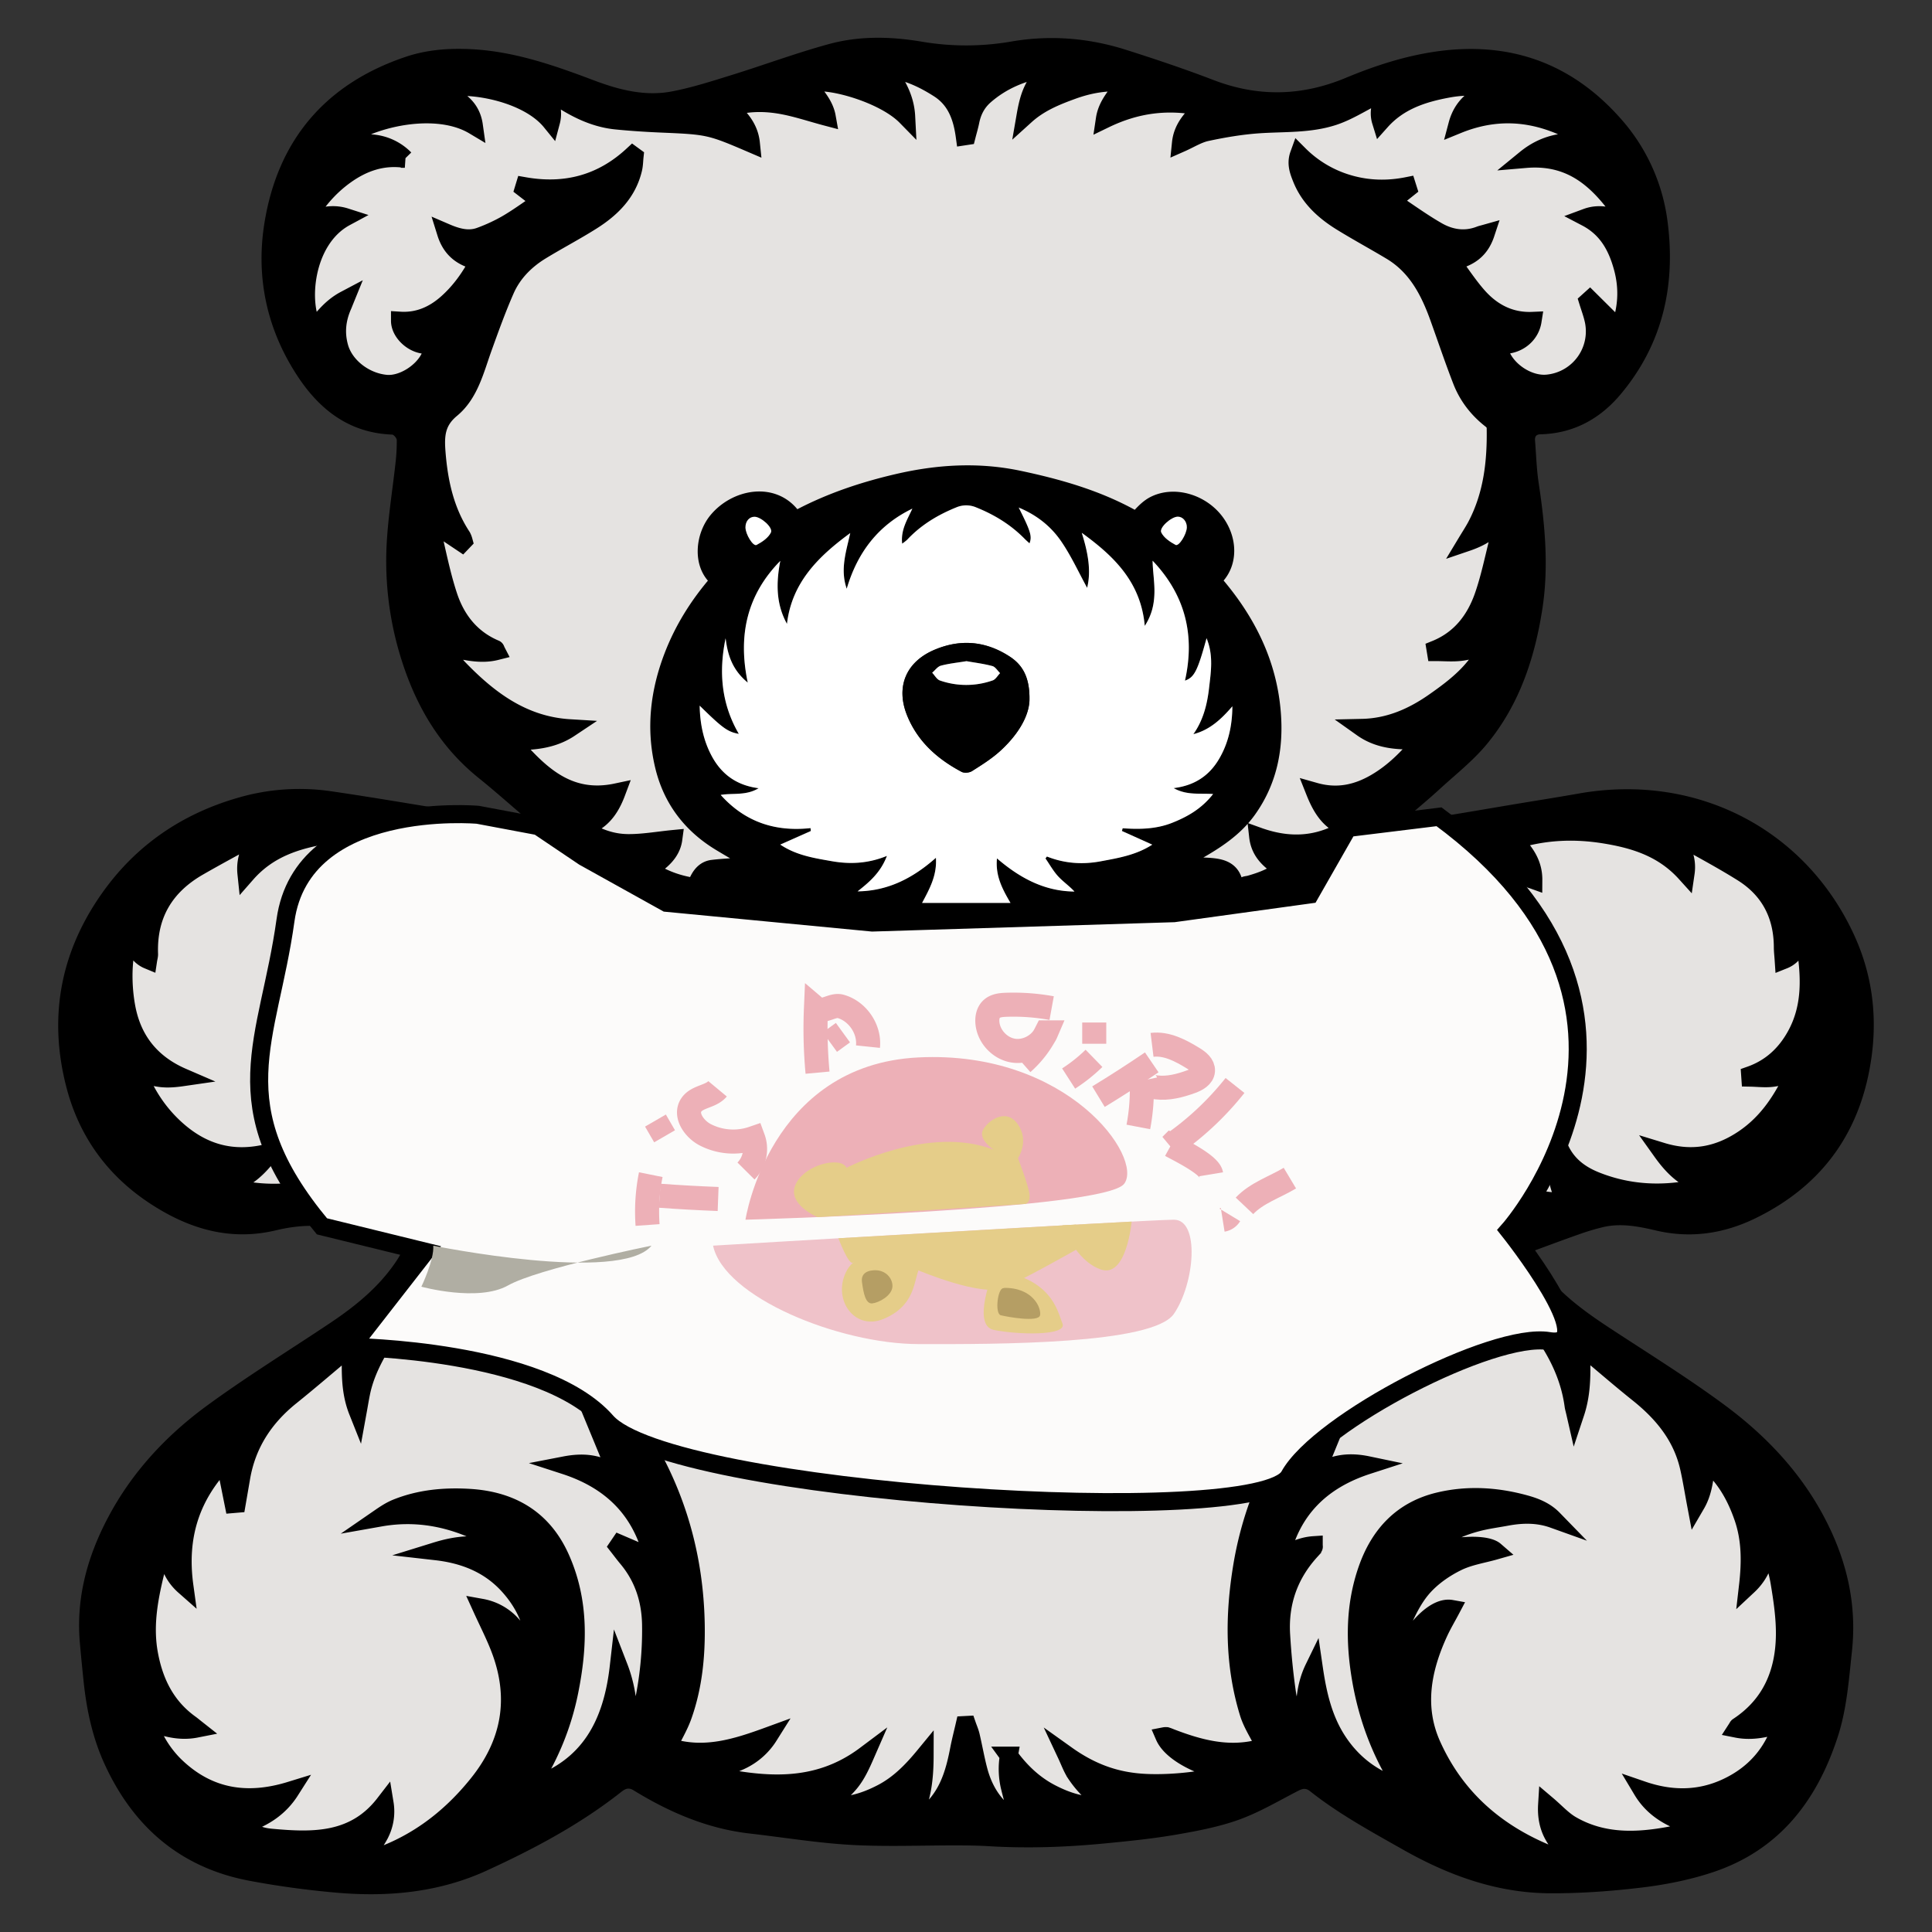 <svg id="图层_1" data-name="图层 1" xmlns="http://www.w3.org/2000/svg" width="2000" height="2000" viewBox="0 0 2000 2000">
  <rect x="0" y="0" width="2000" height="2000" fill="#333333" stroke="none"/>
  <defs>
    <style>
      .cls-1 {
        fill: #e5e3e1;
      }

      .cls-1, .cls-3 {
        stroke: #000;
        stroke-width: 18.68px;
      }

      .cls-1, .cls-3, .cls-9 {
        stroke-miterlimit: 10;
      }

      .cls-2 {
        fill: #fff;
      }

      .cls-3 {
        fill: #fcfbfa;
      }

      .cls-4 {
        fill: #b0aea3;
      }

      .cls-5 {
        fill: #edb0b7;
      }

      .cls-6 {
        fill: #efc2c9;
      }

      .cls-7 {
        fill: #e5cd89;
      }

      .cls-8 {
        fill: #b59e64;
      }

      .cls-9 {
        fill: none;
        stroke: #edb0b7;
        stroke-width: 24.9px;
      }
    </style>
  </defs>
  <path d="M1457.78,849.26c10.64-1.2,21.34-2,31.91-3.69,24.51-3.86,49-8.15,73.43-12.24,23.71-4,47.47-7.67,71.14-11.86,124.41-22,236.84,39,286,148.42,17.47,38.92,23,80.29,17.32,123-10.32,77.25-49.9,133.73-119.82,168-32.63,16-67.13,21.46-103.41,12.94-17.82-4.19-36.14-7.83-54.6-3.59a243.72,243.72,0,0,0-25.93,7.81c-16.27,5.7-32.42,11.79-49.91,18.19,4.06,5.91,8,12.12,12.38,18,20.3,27,47.51,45.84,75.38,64,38.14,24.93,76.91,49.08,113.5,76.14,47.39,35,86.53,78,111.23,132.49,17.65,39,25.36,79.51,20.73,122.41-3.2,29.62-5.29,59.43-14.47,87.93-21.45,66.58-60.59,117.85-129.12,140.78-23.62,7.9-48.61,12.91-73.37,15.91-32.05,3.87-64.52,6.24-96.77,6-54.54-.49-104.31-18.69-151.49-45.44-32.91-18.65-66.1-36.71-95.85-60.29-4.14-3.28-7.47-2.74-12-.42-20.22,10.39-40,22.21-61.23,29.88-21,7.57-43.38,11.81-65.48,15.62-24.17,4.17-48.68,6.64-73.12,9-40,3.91-80.14,5.35-120.34,2.94-10.6-.64-21.23-.81-31.85-.84-37-.11-74.15,1.53-111.07-.53-35.05-2-69.89-7.76-104.83-11.77-43.85-5-83.28-22-120.46-44.83-5.61-3.44-9.12-.93-13.13,2.22C600.1,1888.82,552.71,1914,504,1936.35c-49.36,22.69-102.22,27.64-155.8,22.93-30.1-2.65-60.19-6.71-89.88-12.29-71.07-13.37-119.94-55.37-149.86-120.36-12.36-26.84-18.6-55.34-21.75-84.58q-2.19-20.46-4-41c-4.18-46.39,7.6-89.29,29-129.92,24.8-47,60.3-85.12,102.66-116.09,41.12-30.06,84.61-56.89,127-85.2,26.24-17.51,50.53-37.13,68.42-63.62,1.45-2.15,2.81-4.35,4.12-6.59a35.48,35.48,0,0,0,1.61-3.51c-15.89-5.92-31.82-11.05-47.08-17.71-27.22-11.87-54.88-11.45-82.94-4.76-48.6,11.57-91.86-2.24-131.73-28.82-42.79-28.53-71.53-68.33-84.68-118-19.29-72.82-6.92-140.78,36.66-202.37,34.76-49.13,81.94-81.47,139.52-98.3a227,227,0,0,1,96.92-7.14c50.91,7.42,101.6,16.38,152.43,24.4,15.76,2.49,31.66,4.07,47.49,6.07l1.13-1.95c-1.66-2-3.07-4.25-5-5.91-14.15-12.15-28.13-24.51-42.66-36.19-42.18-33.91-67.15-78.52-82.16-129.65A338,338,0,0,1,400.72,556c1.8-25.53,5.85-50.9,8.67-76.36a194.86,194.86,0,0,0,1.34-24c0-2-3.07-5.68-4.84-5.75-44-1.7-74.73-25.39-97.74-60.31-31.67-48.05-43.43-101.74-34.52-158C287.3,145.23,336.72,86.88,420,58.82c22.13-7.46,45.49-9.15,69-7.84,44.1,2.44,85,16.8,125.76,32.19,26,9.82,52.76,16.73,80.45,11.53,21.19-4,41.92-10.76,62.58-17.16,33.54-10.39,66.52-22.71,100.36-31.93,31.31-8.54,63.6-7.91,95.62-2.55a273.39,273.39,0,0,0,92.77,0c40.29-7,80.08-3.85,118.92,8.46,30.51,9.67,60.9,19.88,90.78,31.34,46.11,17.69,91.27,16.74,136.73-2.19,30.09-12.54,61.12-22.65,93.54-27.32,75.65-10.87,139.58,11.44,190.63,68.76a197.33,197.33,0,0,1,49.2,108c8.4,65.75-5.3,126.42-48.74,178.14-21.37,25.44-48.83,40.49-82.84,41.33-5.29.13-6,3-5.66,7,1.16,14.44,1.55,29,3.71,43.29,6.54,43.2,10.57,86.49,3.91,130-7.88,51.36-24,99.92-57.56,140.48-14.23,17.19-32.22,31.31-48.79,46.5-11,10.1-22.54,19.63-33.84,29.41Zm-505,161.35c-7.45,1.75-14.3,2.71-22.47.34-22.69-6.57-45.68-13.73-69-16.05-33.17-3.28-66.8-2.15-98.69,10-18.43,7-37.95,13.16-47,36.39-.89-4.47-1.58-6.81-1.79-9.2-1-11.59,5.56-20.21,11.9-28.7,9.4-12.61,13.77-26.41,12-42.18-.66-6.11-2.92-9-9.6-9.49-21.16-1.46-42.38-2.85-63.38-5.67-33.8-4.55-61.81-19.72-81.91-48.09C574,885.48,564.61,873.38,556,860.8c-3.5-5.1-7.36-6.47-13.1-5-8.27,2.09-16.69,3.59-25,5.66-36,9-70.14,21.85-99,46.09-1.46,1.22-3.16,2.18-5.79,4-.17-17.45,8.59-29.31,20-41.49-31.8-9.9-62.74-11.08-93.88-6s-60.85,13.94-84,40.34c-1.69-16.19,4.67-27.72,13.2-40.61-4.13,1.52-5.87,1.93-7.38,2.76-18.59,10.22-37.29,20.24-55.67,30.82-34.67,20-52.47,49.67-51,90.19.07,1.9-.55,3.82-.92,6.25-10.62-4.39-13.85-13.9-18.21-22.73-7.32,9.81-9.9,42.41-4.28,72.08,6.39,33.73,25.71,57.95,58.12,71.95-7.65,1.11-15.08,1.77-22.34.92-7.51-.87-14.85-3.2-24.21-5.34,8.78,21.75,20.46,39.69,36.15,54.83,27.94,26.94,60.71,38.12,101.32,27.3-12.67,16.52-25.32,29.12-46.27,33.89a58.39,58.39,0,0,0,5.49,2.3c31.58,8.28,63.14,7.38,94.4-1.24,20.9-5.76,39.64-15.23,50.3-35.75.15-.29.93-.27,2.42-.64,5.29,17.93,1.93,35-6.59,53.51,55-2.69,90.16-28.93,110-79.62,8.31,27.64,6.11,52.28-2.49,77.29a120.37,120.37,0,0,0,42.61-31.49c33.13-38,41.72-80.1,18.54-127.37,11,1.09,17.64,6.87,21.46,14.5,6,11.93,10.49,24.59,15.35,37,1.64,4.21,2.45,8.74,3.64,13.12,12.87-42.27,15.84-84.52,7.54-129.2,3,2.24,3.9,2.75,4.62,3.43,15.65,14.73,20.21,34,21.08,54.27,1.13,26.2-4.65,51.45-13.14,76-18.56,53.71-51,96.12-102,123.11a177.32,177.32,0,0,1-66.5,19.8c-2.42.23-6.37,3.25-6.55,5.26-2.54,27.36-13.94,51.13-28.4,73.89-13.33,21-26.5,42.13-31.61,67-1.29,6.29-2.31,12.63-3.46,19-8.52-21.4-7.42-43.52-6.79-66.51a32.93,32.93,0,0,0-4.15,2.27c-19.47,16.25-38.66,32.84-58.42,48.73-27.32,22-45.35,49.33-51.33,84.18q-2.31,13.56-4.67,27.11l-3.15.27c-2.89-14.42-5.79-28.84-9.08-45.23-35.6,36.64-48.86,79.18-41.89,130.06-14.17-12.46-17.51-27.9-20.14-44.08-1.29,1.14-1.86,1.4-2,1.8-1.64,5.17-3.42,10.31-4.77,15.56-8.23,32.14-16,64.21-9.6,97.94,5.51,29.16,17.87,53.81,42.37,71.51,1.77,1.27,3.43,2.69,6.37,5-17.65,3.48-32.7-1.31-47.89-6.66.69,12.23,12.39,32.1,26.5,45.62,34.2,32.8,74.22,38.89,118.8,25.17-11.2,17.58-27.24,27.92-46.18,34.26,4.3,7.82,10.46,13.07,26.54,14.54C324,1906.37,367,1907.5,398.16,1867a51,51,0,0,1-5.67,32.87c-5.17,9.47-12.36,17.84-18.75,26.82a6.13,6.13,0,0,0,2.2.53,39.24,39.24,0,0,0,4.46-1.21c46.7-14,84.1-41.6,114.38-79.21,34.17-42.46,42.41-89.43,22.64-140.55-5.36-13.87-12.2-27.16-18.85-41.78a55.44,55.44,0,0,1,33.08,19.45c8.33,10,14.93,21.5,22.49,32.63,1.38-29-8.47-54.25-28.13-75.68-19.9-21.69-45.61-31.76-74.58-35,23.09-7.16,45.83-9.42,69.11.65-5.75-7-11.54-14-18.94-17.74-33.93-17.31-69.75-24.55-108.14-17.75,5.4-3.75,10.93-7.39,17-9.83,24.25-9.78,49.74-12.09,75.51-10.54,43.22,2.6,76.13,21.62,94.32,62.3,20.13,45,18.48,91.71,9,138.62a276.43,276.43,0,0,1-37,92.44c-1,1.67-1.34,3.8-2,5.72,60.63-19.63,83.66-65.85,90.31-124.14,8.26,21.32,10.81,43,9.91,65.78,3-1.64,5.85-3.28,7-5.71,3.2-6.72,6.76-13.55,8.32-20.74a366.25,366.25,0,0,0,8.25-81.72c-.26-26.36-7.68-49.86-24.67-70.2-3.31-4-6.39-8.11-9.58-12.18l1.77-2.61,34.38,14.75c-11.78-49.66-43-80.42-91.09-96,18.14-3.51,35.23-2.49,51.17,9.2a23.2,23.2,0,0,0-1.24-9.87c-7.66-18.93-15.53-37.78-23.29-56.67-4.54-11.06-9-22.15-13.47-33.23l1.64-1.33c4,2.25,8,4.34,11.87,6.79,23,14.75,39.71,35.38,53.76,58.34,35.82,58.55,53.6,122.48,54.92,190.85.62,32.43-2.41,64.75-13.47,95.6-3.78,10.55-9.71,20.33-15.18,31.53,36.73,12.16,70.55,1.24,104.39-11.12a68.33,68.33,0,0,1-28.24,25.23c-11.21,5.32-23.14,9.12-36.45,14.23,57.87,12.89,113.31,18.87,164.55-19.54-4.44,10.18-9,20.06-15.59,28.26-6.81,8.42-15.66,15.21-24.67,23.71,21.23,2.31,39.54-3.41,57.14-12.49,17.89-9.22,31.57-23.3,44.47-39,0,11.78-.58,23.14-2.61,34.24-2,10.93-5.51,21.58-8.7,33.65,10.68-3.5,17.34-9.83,23.38-16.87,14.2-16.51,19.65-36.63,23.63-57.4,1.63-8.46,3.81-16.81,5.74-25.21l2.49-.13c1.3,3.75,2.94,7.43,3.84,11.27,2.77,11.83,4.86,23.83,7.94,35.58,5,19,14.49,35.41,30.71,47.2,3,2.22,6.69,3.64,11.38,6.14-3.54-13.22-6.63-24.1-9.34-35.07a80.07,80.07,0,0,1-1.21-33.33c12,16.45,26,29.91,43.9,39.09,17.54,9,35.79,14.7,57.73,12.31-7.34-6.18-13.36-10.55-18.52-15.78a109.75,109.75,0,0,1-14.2-17.36c-3.78-5.9-6.2-12.68-9.22-19.07,28,20,53.61,27.42,80.16,28.95,31.41,1.82,76.14-3.95,83.55-11.06-32.08-8.08-56-22.26-62.46-37.17a7.24,7.24,0,0,1,2.25-.08c1.72.53,3.38,1.26,5.07,1.91,28.38,10.85,57.14,18.6,87.92,11.57,8.83-2,9.16-2.64,5-10.4-4.71-8.89-10.07-17.71-13-27.23-15.37-50.08-15.09-101.07-6.59-152.21A362.31,362.31,0,0,1,1327.56,1503c15.16-27.17,33.1-52,59.31-69.79,4.54-3.07,9.43-5.64,14.16-8.44l1.56,1.54c-1,2.55-1.92,5.11-3,7.63-11.48,28-23,56-34.39,84-1,2.47-1.06,5.34-1.55,8,16.78-11.45,33.84-12.87,52.18-9-48.06,15.57-79.44,46.34-90.43,96.51,10.63-7.31,21.66-12.83,34.6-13.7,0,1,.2,1.6,0,1.92a51.4,51.4,0,0,1-3.4,4.22c-22.21,24.48-32.25,53.44-30.37,86.2,1.19,20.65,3.17,41.31,6.22,61.76,1.54,10.28,6,20.21,9.72,30.05,1.2,3.13,4.48,5.47,6.81,8.17l2-1c-.77-21.84-.73-43.54,9.17-63.89,4,27.26,10,53.66,25.55,76.7s36.91,38.72,63.86,47.07c.5-1.92.82-2.46.7-2.88a10.26,10.26,0,0,0-1.12-2.86c-20.79-33.39-34-69.54-40.43-108.35-6.27-37.89-6.1-75.32,6.69-111.93,12.71-36.42,36.46-61.82,74.94-70.76,29.55-6.87,59.15-4.93,88.32,3,10.81,3,21.17,7.12,29.38,15.56-16-5.72-32.09-5.43-48.34-2.41-9.89,1.85-19.93,3.14-29.66,5.65-16.14,4.17-31.57,10.21-43.77,22.22-2.28,2.25-3.81,5.26-6.89,9.63,29.78-9.35,59.84-9.62,68.21-2.38-12.56,3.59-26.67,5.69-38.9,11.67-12.53,6.12-24.79,14.55-34.23,24.71-9.25,9.94-16,22.76-21.68,35.32-7.92,17.61-8.82,34.26-4.73,40.27,17.11-34,38.6-54.54,54.41-51.7-4.4,8.28-9.18,16.26-13,24.67-17.35,37.84-24.78,77-7.12,116.36,26.64,59.31,73.63,96.78,134.24,118.13,3.21,1.13,6.64,1.68,10.76,2.7-7-9.79-13.87-18.07-19.1-27.31-5.42-9.57-7.31-20.36-6.61-31.81,9.09,7.66,16.33,15.8,25.29,21,32.39,18.63,67.4,17.45,102.59,10.8,6.65-1.25,13.52-4.53,17.34-12.24-19.73-6.71-36-16.67-46.81-34.71,29.9,10.26,59.33,10.39,87.81-3s47.8-35.39,57.21-66c-15.64,4.83-30.72,8.69-47.26,5.39.93-1.44,1.11-2,1.5-2.26,34.06-22.35,48-55.46,48.49-94.57.22-18.21-2.53-36.61-5.53-54.67-2.29-13.82-7.08-27.22-10.76-40.81l-2.36-.17c-1.3,16.56-5.7,31.66-19.54,44.59,2.9-25.36,2.71-48.47-5.07-70.94-7.71-22.27-18.93-42.21-37.54-57.56-2.58,15-2.85,29.87-11.19,44.17-2.61-13.83-4.53-26.09-7.27-38.17-7.37-32.4-27.1-56.36-52.46-76.63-18.6-14.86-36.57-30.51-54.87-45.74-1-.82-2.52-1-4.48-1.74.39,22.65,1.82,44.61-5.92,67.9-.92-4-1.51-5.93-1.78-7.88-3.29-24.32-12.53-46.36-25.66-66.88-17.51-27.36-34.36-55-37-88.56-.12-1.57-3.3-3.75-5.34-4.14-5.83-1.14-11.9-1-17.71-2.23-54.65-11.35-96.19-41.7-126.45-88.06-22.07-33.81-34-71.31-38.17-111.19-2.16-20.63.33-41,11-59.37,3-5.23,7.68-9.53,11.59-14.26l2.41,1.34c-8.2,42.58-4.75,84.4,7.15,125.81a49.82,49.82,0,0,0,4.28-12.45c3.27-14.54,8.49-28.25,17.62-40.17,4.57-6,10-10.9,19.87-11.2-16.48,30.6-17.86,61.06-4.75,91.87,13,30.43,35.8,51.38,65.3,68.11-2.81-14.34-6.07-26.52-7.39-38.91s-.34-25.22,5.82-39.27c8.64,25,21.75,44.15,41.77,58.07,19.71,13.7,41.16,21.39,67.38,20.2-8.93-18.13-12.14-35.17-5.32-53.07,7.82,16,21,25.47,36.44,31.66,27.66,11.07,56.54,14.39,86.1,10.77,9-1.1,17.87-3.13,26.8-4.74l.21-2.22c-19.21-4.57-32.29-16.81-44.54-34,32.09,9.82,59.51,3.75,84.83-13.35,24.8-16.75,40.38-40.65,53.26-68.78-9.25,2.31-16.56,4.92-24.07,5.78s-15-.09-22.44-.24l-.17-2.44c21.08-7.41,36.38-21.51,47.1-40.71,17.23-30.86,14.91-63.77,9.62-96.89-.22-1.37-1.9-2.5-3.39-4.36-4.78,9.12-8,18.31-18.66,22.57-.34-5.11-.84-9.18-.85-13.26-.12-33.15-13.65-59.38-41.69-77-21-13.19-43-24.81-64.6-37.06-1.62-.92-3.6-1.2-7-2.29,8.2,12.56,14.91,23.86,12.61,39.64-23.47-26.07-53.17-35-84.51-40-31.08-4.93-61.81-3.73-93.53,6.17,12.22,12.23,20.5,24.23,20.39,41-1.63-.6-2.46-.68-3-1.12-37.15-32.27-82.41-45.28-129.33-54.12-2.73-.52-7.16,1.22-8.92,3.42-7.44,9.29-14.48,18.93-21.1,28.83-18,27-40.88,48.25-73.47,54.57-25,4.85-50.7,6.83-76.19,8.83-8.38.66-11.36,3.86-12.5,11.14-2.32,14.82,3.27,27.39,10.76,39.53,3.93,6.37,8.11,12.67,11.3,19.41,3.57,7.55,2.36,15.46-2.16,19.65.76-14.23-9.56-20-19.48-25.69-21.46-12.25-45-18.6-69.34-20.8-37.58-3.4-74.75-.47-110.75,12.11-23.24,8.12-23.28,8-44-2.76-.23-.12-.45-.27-.67-.39-9-4.84-10.81-19.24-3.3-26,4-3.65,8.12-7.27,13.44-12H953.29c.86,1.33,1.36,2.88,2.43,3.64,8.49,6.08,14.51,13,13.38,24.73-.41,4.35-.41,7.11-4.59,9.22s-8,5.11-12,7.71ZM655,160.62l1.9,1.38c-.46,4.3-.47,8.69-1.46,12.86-5.82,24.64-22.49,41-42.89,53.88-17.07,10.77-35,20.15-52.24,30.66-16.27,9.91-29.55,23.25-37.21,40.74-8.59,19.59-15.86,39.78-23.11,59.92-8.16,22.67-13.84,47.56-32.85,63.27-15.79,13.05-16.64,27.34-15.26,44.89,2.45,31.16,8.93,60.82,26.36,87.34a22.41,22.41,0,0,1,1.73,4.47l-1.76,1.84-31.84-21.32c0,2.18-.39,4.24.06,6.09,5.74,23.57,10.22,47.56,17.82,70.51,8.13,24.54,23.55,44.23,48.48,54.69.46.2.61,1.14,1.13,2.19-18.35,4.6-35.35-1.18-53.38-4.35,4.25,8.23,8.54,16.21,14.61,22.48,31.54,32.61,66.74,58.83,114.7,61.73-18.56,12.35-39.31,13.54-60.8,13.37,28.86,33.43,58.75,63.74,109.25,53-6.58,17.64-16.1,31-36,36.77,16,10.37,31.29,15.55,47.3,15.76,15.7.2,31.44-2.67,47.48-4.23-2,14.47-13,23.2-25.72,31.55,14.94,10,29.74,15.06,45.36,17.71,1.56.27,4.55-2.52,5.42-4.52,3.09-7.1,7.54-12.93,15.41-13.88,12-1.44,24.12-1.85,36.19-2.59,3.33-.21,6.67,0,10,0-.51-2.65-1.14-3.45-2-3.93-11.82-7-23.72-13.82-35.47-20.9-30.28-18.25-50.41-44.3-58.8-78.74-9.5-39-5-77.06,9.39-114.23,10.38-26.84,25.33-50.93,43.85-72.87,2.42-2.86,5.07-5.43,1.12-9.15-15.11-14.25-12.41-41.64.66-57.63,19.2-23.51,57.62-31.18,77.34-4.2,1.16,1.59,6.22,2.08,8.35,1,32-16.88,66-28.17,101.12-36.35,41.62-9.68,83.31-12.24,125.42-3.32,40.62,8.59,80.3,19.88,116.87,40.15,4.45,2.47,6.56,1.1,9.67-2.32,4.09-4.5,8.79-9,14.15-11.71,21.28-10.6,50.6-.93,64.58,20.65,11.17,17.23,11.2,38.4-.8,52-4.19,4.76-3.32,7.35.26,11.61,31.91,38,53.06,80.78,57.07,130.86,2.89,36.12-3.55,70.14-25.08,100.24-13.94,19.5-33.56,32-53.94,43.61-7.31,4.15-14.55,8.41-21.83,12.62.16.68.33,1.37.49,2.06,2.38.21,4.76.57,7.14.61,9.59.16,19.21-.27,28.75.46,10,.75,20.33,2.52,24.2,13.53,2.58,7.36,6.34,8.48,12.74,5.78,1.4-.59,3.06-.55,4.55-1,11.89-3.37,23.44-7.5,34.51-15.95-12.63-8.35-23.75-17-25.65-33.94,32.58,11.71,63.18,10,92.86-8.61-18.1-6-26.94-19.67-34.1-37.64,23.18,6.56,43.58,1.94,62.68-9.11,18.77-10.84,33.79-25.89,49-44.45-23.49,1.34-44.46.53-62.78-12.48,28.26-.62,52.69-11.44,75.05-27.17,21.8-15.33,43-31.57,55.46-58.3-10.77,2.67-19.36,5.64-28.18,6.75-8.51,1.07-17.26.23-25.9.23l-.45-2.74c25.81-10.43,41.12-30.56,49.78-55.57,6.23-18,10.14-36.8,14.75-55.33,1.68-6.73,2.42-13.7,3.58-20.56l-2.67-1.53c-8.21,10.9-19.08,17.27-33.31,22.11,4.17-7,7.45-11.89,10.19-17.1,16.88-32.14,20.63-66.9,19.94-102.44,0-2.55-2.37-5.74-4.56-7.44-13.86-10.76-24.31-24.22-30.6-40.43-8.41-21.66-15.81-43.71-23.67-65.58-9.91-27.53-23.09-52.79-49.29-68.53-16.86-10.12-34.17-19.49-50.92-29.78-18.17-11.15-33.77-25.08-41.9-45.48-3-7.44-6.05-15.25-2.67-24.62A119.6,119.6,0,0,0,1397,190.63c19.56,5.55,39.44,6,59.57,2l.78,2.47-16.58,13.26c16,10.61,31,21.58,47,30.76,13.61,7.82,28.7,10.21,44.13,4.28,1.54-.59,3.17-.92,6-1.73-5.63,17-17,25.3-35.29,28.91,9.68,13,17.66,25.3,27.29,36.17,14.79,16.68,33.48,26.42,56.55,25.41-2.06,13.44-13.13,23.28-27.11,24.75-5.07.53-8.83,1.3-6.64,7.9,6.34,19,29.55,34.32,49.26,32.26a54.32,54.32,0,0,0,47.44-67c-1.46-6.11-3.67-12-5.53-18.05l1.88-1.7,30.63,30.4c8.24-21.42,9.22-42.55,3.44-63.77-5.82-21.38-15.75-40.33-37.63-51.79,15.9-5.84,28.88.53,42.36,4-25-37.32-53-69.13-105.34-64.65,21.81-17.83,45.21-20,70.29-15.92-43.8-29.36-89.93-40.33-140.81-19.55,5.26-19.84,19.27-30.51,38.39-36.17-16.55-4.24-32.94-4-48.83-1-25.52,4.76-50.06,12.64-68.74,33.55-3.57-11.59,1.61-21.11,4.29-31.36-4.52,1.66-8,4.13-11.84,6.05-13.76,7-27.06,15.47-41.57,20.25-24.84,8.17-51.16,6.5-77,8.25-18.22,1.23-36.42,4.31-54.3,8.13-9.07,1.93-17.4,7.31-26.61,11.37,1.6-15.76,11.42-26.22,23.34-37.14-36.39-7.86-69.35-3.52-102.11,12.35,2.32-15.57,12.82-25.23,21.14-37.94-20.27-1.33-37.77,1.89-54.89,8.09s-34,13.06-48.29,26c1.52-8.76,3.36-17.3,6.84-25.11,3.57-8,8.75-15.31,14-24.19-24.52,4.53-45.38,13.2-63.16,28.73-8.12,7.09-12.79,16.08-14.9,26.58-1,5.14-2.56,10.17-3.86,15.25l-1.91.29c-2.72-20-9-37.89-27-49.33-16.36-10.39-33.44-18.46-54.93-21,11.47,15.75,20.23,30.58,21.26,49.92-25.36-25.93-90.79-42.11-102.24-32.89,8.26,10.37,17.67,20.29,20,33.23-17-4.47-33.13-10.1-49.76-12.72s-33.73-2.41-51.65,3.24c12,10.35,21.27,21,22.9,36.88-41.85-18-44.39-18.42-92.08-20.45-15.78-.67-31.57-1.67-47.28-3.24-24.17-2.41-44.83-13.55-64.43-27.09-2.24-1.54-5-2.36-9.59-4.5,5.66,11.73,9.55,21.26,6.46,32.87-26.95-33.16-95.81-42.23-117.26-32.31,23.86,8.26,35,19.08,37.41,36.36-43-25.7-118.35-4.12-139.3,18.31,11.32,0,23.42-1.07,35.24.3a53.49,53.49,0,0,1,32.59,15.76c-23.22-3.21-43.3,3.87-61.57,16.95-17.72,12.69-31.26,29.1-41.94,48.29,13.67-4.76,26.77-9.78,42.14-4.85-43.65,23.5-48.47,91.55-32.78,116.1,9.21-11,17.63-22.72,32.3-30.49-1.31,3.22-1.82,4.58-2.4,5.9-6.17,14-7.77,28.17-3.58,43.15,5.44,19.47,25.91,35.83,48.49,37.91,16.45,1.52,37.5-11.31,45.37-27.65,4.89-10.15,4.2-11.48-6.68-12.91C426,355.12,414.08,343.42,414.09,332c18.83,1.2,34.87-5.87,48.68-18.13,13.6-12.08,24-26.66,32.8-43.43-16.63-3.69-28.32-11.77-33.87-29.57,12.72,5.48,24.13,8.05,35.61,3.71a180.3,180.3,0,0,0,27.26-12.64c11.14-6.48,21.6-14.11,32.28-21.35.9-.6,1.26-2,1.81-2.91L542.29,195l.7-2.3C585.54,200.17,623.08,190.21,655,160.62ZM724.29,730.5c.34,18.77,3.93,36.74,13.12,53.24,10.14,18.18,25.51,29.25,47.91,32.14-13.1,8-26.58,4.78-39.26,6.93,25.06,27.94,56.3,38.34,93,34.36.1,1,.19,2,.29,3l-31.64,14.06c16.65,11.21,35.34,14,53.55,17.22,18.56,3.26,37.33,2.49,56.86-5.51-6.45,17.1-18,27-30.37,36.72,31.45-.38,57.31-13.66,81.09-34.73,1.22,18.14-6.44,31.87-14.31,46.69h91.56c-8.59-14.67-15.7-28.2-14-46.09,24,20.6,49.46,34.06,80.22,34.31-5.45-5.9-11.91-10.28-17-15.87s-8.73-12.21-13-18.4c.51-.65,1-1.31,1.51-2,18.09,7.24,36.76,8.5,55.48,5,18.2-3.41,36.73-6.39,53.56-17.28l-31.42-14.14c.26-.94.51-1.88.77-2.82,17.4,1.24,34.63.91,51-5.55,16.07-6.34,30.75-14.67,42.63-29.91-14.29-.92-27.35,1.48-40.84-6.1,21.91-2.68,37-13.06,47.06-30.28,9.79-16.67,13.61-35,13.71-54.41-11.28,13-23.15,24.41-40.36,28.84,10.22-14.49,14.31-30.85,16.25-47.84,1.92-16.77,4.71-33.67-2.6-51.49-9.39,34-12.71,40.53-22.36,43.91,10.71-47.58-.07-89.06-33.5-124.14.17,11.39,2.21,22.56,1.88,33.66s-2.47,22.22-10,33.82c-4-45.61-32.19-72.43-65.22-96.35,6.09,19.41,10.08,38.71,5.56,56.93-8.42-15.38-16.16-32.32-26.46-47.53-10.46-15.47-24.83-27.41-44.37-35.56,12.48,24.8,14,29.77,11.17,37.06-1.79-1.65-3.53-3.14-5.13-4.77-14.2-14.48-31.06-24.78-49.8-32.33a26.28,26.28,0,0,0-20.92-.1c-19.21,7.79-36.57,18.23-50.82,33.5a46.79,46.79,0,0,1-5.15,4c-1.62-14.23,5.38-24.86,10.55-36.22-35.58,17.15-56.9,45.67-67.94,82.89-7-20-.52-38.65,3.64-57.61-32.74,24-60.44,51-65.5,94-11.52-20.87-11.25-42.66-6.9-65.21-34.32,35-44.08,76.74-33.69,126-16-13.06-20.86-28.64-22.92-45.92-7.23,34.67-4.5,67.8,13.67,99C753.17,757.64,747.74,753.55,724.29,730.5ZM1228.6,545.88c.11-6.09-4.22-11.13-9.47-11-6.59.13-19.41,11.28-17,16.32,2.63,5.5,9.1,9.84,14.85,12.91C1220.42,565.91,1228.47,553,1228.6,545.88Zm-456.9,0c0,7.19,8,20.07,11.51,18.22,5.75-3,12.15-7.38,14.84-12.86,2.48-5-10.19-16.19-16.86-16.3C775.71,534.88,771.69,539.52,771.7,545.9Z"/>
  <path class="cls-1" d="M952.48,1010.84c4-2.6,7.81-5.57,12-7.71s4.18-4.87,4.59-9.22c1.13-11.76-4.89-18.65-13.38-24.73-1.07-.76-1.57-2.31-2.43-3.64h95.31c-5.32,4.76-9.39,8.38-13.44,12-7.51,6.79-5.68,21.19,3.3,26,.22.12.44.27.67.39,20.72,10.76,20.76,10.88,44,2.76,36-12.58,73.17-15.51,110.75-12.11,24.29,2.2,47.88,8.55,69.34,20.8,9.92,5.66,20.24,11.46,19.48,25.69,4.52-4.19,5.73-12.1,2.16-19.65-3.19-6.74-7.37-13-11.3-19.41-7.49-12.14-13.08-24.71-10.76-39.53,1.14-7.28,4.12-10.48,12.5-11.14,25.49-2,51.15-4,76.19-8.83,32.59-6.32,55.42-27.6,73.47-54.57,6.62-9.9,13.66-19.54,21.1-28.83,1.76-2.2,6.19-3.94,8.92-3.42,46.92,8.84,92.18,21.85,129.33,54.12.51.44,1.34.52,3,1.12.11-16.72-8.17-28.72-20.39-41,31.72-9.9,62.45-11.1,93.53-6.17,31.34,5,61,14,84.51,40,2.3-15.78-4.41-27.08-12.61-39.64,3.44,1.09,5.42,1.37,7,2.29,21.6,12.25,43.59,23.87,64.6,37.06,28,17.61,41.57,43.84,41.69,77,0,4.08.51,8.15.85,13.26,10.67-4.26,13.88-13.45,18.66-22.57,1.49,1.86,3.17,3,3.39,4.36,5.29,33.12,7.61,66-9.62,96.89-10.72,19.2-26,33.3-47.1,40.71l.17,2.44c7.49.15,15.06,1.09,22.44.24s14.82-3.47,24.07-5.78c-12.88,28.13-28.46,52-53.26,68.78-25.32,17.1-52.74,23.17-84.83,13.35,12.25,17.17,25.33,29.41,44.54,34l-.21,2.22c-8.93,1.61-17.81,3.64-26.8,4.74-29.56,3.62-58.44.3-86.1-10.77-15.45-6.19-28.62-15.66-36.44-31.66-6.82,17.9-3.61,34.94,5.32,53.07-26.22,1.19-47.67-6.5-67.38-20.2-20-13.92-33.13-33-41.77-58.07-6.16,14.05-7.15,26.73-5.82,39.27s4.58,24.57,7.39,38.91c-29.5-16.73-52.34-37.68-65.3-68.11-13.11-30.81-11.73-61.27,4.75-91.87-9.83.3-15.3,5.22-19.87,11.2-9.13,11.92-14.35,25.63-17.62,40.17a49.82,49.82,0,0,1-4.28,12.45c-11.9-41.41-15.35-83.23-7.15-125.81l-2.41-1.34c-3.91,4.73-8.54,9-11.59,14.26-10.72,18.38-13.21,38.74-11,59.37,4.18,39.88,16.1,77.38,38.17,111.19,30.26,46.36,71.8,76.71,126.45,88.06,5.81,1.21,11.88,1.09,17.71,2.23,2,.39,5.22,2.57,5.34,4.14,2.68,33.61,19.53,61.2,37,88.56,13.13,20.52,22.37,42.56,25.66,66.88.27,1.95.86,3.85,1.78,7.88,7.74-23.29,6.31-45.25,5.92-67.9,2,.74,3.49.92,4.48,1.74,18.3,15.23,36.27,30.88,54.87,45.74,25.36,20.27,45.09,44.23,52.46,76.63,2.74,12.08,4.66,24.34,7.27,38.17,8.34-14.3,8.61-29.17,11.19-44.17,18.61,15.35,29.83,35.29,37.54,57.56,7.78,22.47,8,45.58,5.07,70.94,13.84-12.93,18.24-28,19.54-44.59l2.36.17c3.68,13.59,8.47,27,10.76,40.81,3,18.06,5.75,36.46,5.53,54.67-.46,39.11-14.43,72.22-48.49,94.57-.39.25-.57.82-1.5,2.26,16.54,3.3,31.62-.56,47.26-5.39-9.41,30.61-28.68,52.57-57.21,66s-57.91,13.28-87.81,3c10.77,18,27.08,28,46.81,34.71-3.82,7.71-10.69,11-17.34,12.24-35.19,6.65-70.2,7.83-102.59-10.8-9-5.15-16.2-13.29-25.29-21-.7,11.45,1.19,22.24,6.61,31.81,5.23,9.24,12.15,17.52,19.1,27.31-4.12-1-7.55-1.57-10.76-2.7-60.61-21.35-107.6-58.82-134.24-118.13-17.66-39.31-10.23-78.52,7.12-116.36,3.85-8.41,8.63-16.39,13-24.67-15.81-2.84-37.3,17.74-54.41,51.7-4.09-6-3.19-22.66,4.73-40.27,5.64-12.56,12.43-25.38,21.68-35.32,9.44-10.16,21.7-18.59,34.23-24.71,12.23-6,26.34-8.08,38.9-11.67-8.37-7.24-38.43-7-68.21,2.38,3.08-4.37,4.61-7.38,6.89-9.63,12.2-12,27.63-18,43.77-22.22,9.73-2.51,19.77-3.8,29.66-5.65,16.25-3,32.36-3.31,48.34,2.41-8.21-8.44-18.57-12.6-29.38-15.56-29.17-8-58.77-9.91-88.32-3-38.48,8.94-62.23,34.34-74.94,70.76-12.79,36.61-13,74-6.69,111.93,6.43,38.81,19.64,75,40.43,108.35a10.26,10.26,0,0,1,1.12,2.86c.12.42-.2,1-.7,2.88-27-8.35-48.28-23.92-63.86-47.07s-21.57-49.44-25.55-76.7c-9.9,20.35-9.94,42-9.17,63.89l-2,1c-2.33-2.7-5.61-5-6.81-8.17-3.76-9.84-8.18-19.77-9.72-30.05-3-20.45-5-41.11-6.22-61.76-1.88-32.76,8.16-61.72,30.37-86.2a51.4,51.4,0,0,0,3.4-4.22c.23-.32,0-1,0-1.92-12.94.87-24,6.39-34.6,13.7,11-50.17,42.37-80.94,90.43-96.51-18.34-3.83-35.4-2.41-52.18,9,.49-2.69.54-5.56,1.55-8,11.38-28,22.91-56,34.39-84,1-2.52,2-5.08,3-7.63l-1.56-1.54c-4.73,2.8-9.62,5.37-14.16,8.44-26.21,17.77-44.15,42.62-59.31,69.79A362.31,362.31,0,0,0,1286,1620.92c-8.5,51.14-8.78,102.13,6.59,152.21,2.92,9.52,8.28,18.34,13,27.23,4.11,7.76,3.78,8.38-5,10.4-30.78,7-59.54-.72-87.92-11.57-1.69-.65-3.35-1.38-5.07-1.91a7.24,7.24,0,0,0-2.25.08c6.45,14.91,30.38,29.09,62.46,37.17-7.41,7.11-52.14,12.88-83.55,11.06-26.55-1.53-52.21-9-80.16-28.95,3,6.39,5.44,13.17,9.22,19.07a109.75,109.75,0,0,0,14.2,17.36c5.16,5.23,11.18,9.6,18.52,15.78-21.94,2.39-40.19-3.28-57.73-12.31-17.86-9.18-31.93-22.64-43.9-39.09a80.07,80.07,0,0,0,1.21,33.33c2.71,11,5.8,21.85,9.34,35.07-4.69-2.5-8.33-3.92-11.38-6.14-16.22-11.79-25.71-28.16-30.71-47.2-3.08-11.75-5.17-23.75-7.94-35.58-.9-3.84-2.54-7.52-3.84-11.27l-2.49.13c-1.93,8.4-4.11,16.75-5.74,25.21-4,20.77-9.43,40.89-23.63,57.4-6,7-12.7,13.37-23.38,16.87,3.19-12.07,6.7-22.72,8.7-33.65,2-11.1,2.58-22.46,2.61-34.24-12.9,15.7-26.58,29.78-44.47,39-17.6,9.08-35.91,14.8-57.14,12.49,9-8.5,17.86-15.29,24.67-23.71,6.62-8.2,11.15-18.08,15.59-28.26-51.24,38.41-106.68,32.43-164.55,19.54,13.31-5.11,25.24-8.91,36.45-14.23A68.33,68.33,0,0,0,795.93,1797c-33.84,12.36-67.66,23.28-104.39,11.12,5.47-11.2,11.4-21,15.18-31.53,11.06-30.85,14.09-63.17,13.47-95.6-1.32-68.37-19.1-132.3-54.92-190.85-14-23-30.76-43.59-53.76-58.34-3.84-2.45-7.91-4.54-11.87-6.79l-1.64,1.33c4.49,11.08,8.93,22.17,13.47,33.23,7.76,18.89,15.63,37.74,23.29,56.67a23.2,23.2,0,0,1,1.24,9.87c-15.94-11.69-33-12.71-51.17-9.2,48.07,15.61,79.31,46.37,91.09,96l-34.38-14.75-1.77,2.61c3.19,4.07,6.27,8.22,9.58,12.18,17,20.34,24.41,43.84,24.67,70.2a366.25,366.25,0,0,1-8.25,81.72c-1.56,7.19-5.12,14-8.32,20.74-1.16,2.43-4,4.07-7,5.71.9-22.73-1.65-44.46-9.91-65.78-6.65,58.29-29.68,104.51-90.31,124.14.65-1.92.95-4,2-5.72a276.43,276.43,0,0,0,37-92.44c9.52-46.91,11.17-93.58-9-138.62-18.19-40.68-51.1-59.7-94.32-62.3-25.77-1.55-51.26.76-75.51,10.54-6,2.44-11.56,6.08-17,9.83,38.39-6.8,74.21.44,108.14,17.75,7.4,3.77,13.19,10.73,18.94,17.74-23.28-10.07-46-7.81-69.11-.65,29,3.29,54.68,13.36,74.58,35,19.66,21.43,29.51,46.64,28.13,75.68-7.56-11.13-14.16-22.6-22.49-32.63a55.44,55.44,0,0,0-33.08-19.45c6.65,14.62,13.49,27.91,18.85,41.78,19.77,51.12,11.53,98.09-22.64,140.55C464.5,1884.41,427.1,1912,380.4,1926a39.24,39.24,0,0,1-4.46,1.21,6.13,6.13,0,0,1-2.2-.53c6.39-9,13.58-17.35,18.75-26.82a51,51,0,0,0,5.67-32.87c-31.21,40.5-74.16,39.37-117.29,35.43-16.08-1.47-22.24-6.72-26.54-14.54,18.94-6.34,35-16.68,46.18-34.26-44.58,13.72-84.6,7.63-118.8-25.17-14.11-13.52-25.81-33.39-26.5-45.62,15.19,5.35,30.24,10.14,47.89,6.66-2.94-2.32-4.6-3.74-6.37-5-24.5-17.7-36.86-42.35-42.37-71.51-6.38-33.73,1.37-65.8,9.6-97.94,1.35-5.25,3.13-10.39,4.77-15.56.12-.4.69-.66,2-1.8,2.63,16.18,6,31.62,20.14,44.08-7-50.88,6.29-93.42,41.89-130.06,3.29,16.39,6.19,30.81,9.08,45.23l3.15-.27q2.34-13.56,4.67-27.11c6-34.85,24-62.22,51.33-84.18,19.76-15.89,38.95-32.48,58.42-48.73a32.93,32.93,0,0,1,4.15-2.27c-.63,23-1.73,45.11,6.79,66.51,1.15-6.32,2.17-12.66,3.46-19,5.11-24.89,18.28-46,31.61-67,14.46-22.76,25.86-46.53,28.4-73.89.18-2,4.13-5,6.55-5.26a177.32,177.32,0,0,0,66.5-19.8c50.92-27,83.4-69.4,102-123.11,8.49-24.55,14.27-49.8,13.14-76-.87-20.3-5.43-39.54-21.08-54.27-.72-.68-1.6-1.19-4.62-3.43,8.3,44.68,5.33,86.93-7.54,129.2-1.19-4.38-2-8.91-3.64-13.12-4.86-12.45-9.39-25.11-15.35-37-3.82-7.63-10.42-13.41-21.46-14.5,23.18,47.27,14.59,89.42-18.54,127.37a120.37,120.37,0,0,1-42.61,31.49c8.6-25,10.8-49.65,2.49-77.29-19.79,50.69-55,76.93-110,79.62,8.52-18.56,11.88-35.58,6.59-53.51-1.49.37-2.27.35-2.42.64-10.66,20.52-29.4,30-50.3,35.75-31.26,8.62-62.82,9.52-94.4,1.24a58.39,58.39,0,0,1-5.49-2.3c21-4.77,33.6-17.37,46.27-33.89-40.61,10.82-73.38-.36-101.32-27.3-15.69-15.14-27.37-33.08-36.15-54.83,9.36,2.14,16.7,4.47,24.21,5.34,7.26.85,14.69.19,22.34-.92-32.41-14-51.73-38.22-58.12-71.95-5.62-29.67-3-62.27,4.28-72.08,4.36,8.83,7.59,18.34,18.21,22.73.37-2.43,1-4.35.92-6.25-1.43-40.52,16.37-70.23,51-90.19,18.38-10.58,37.08-20.6,55.67-30.82,1.51-.83,3.25-1.24,7.38-2.76-8.53,12.89-14.89,24.42-13.2,40.61,23.16-26.4,52.89-35.24,84-40.34s62.08-3.93,93.88,6c-11.38,12.18-20.14,24-20,41.49,2.63-1.8,4.33-2.76,5.79-4,28.88-24.24,63.05-37.12,99-46.09,8.28-2.07,16.7-3.57,25-5.66,5.74-1.45,9.6-.08,13.1,5,8.65,12.58,18,24.68,26.82,37.15,20.1,28.37,48.11,43.54,81.91,48.09,21,2.82,42.22,4.21,63.38,5.67,6.68.46,8.94,3.38,9.6,9.49,1.72,15.77-2.65,29.57-12,42.18-6.34,8.49-12.91,17.11-11.9,28.7.21,2.39.9,4.73,1.79,9.2,9.1-23.23,28.62-29.38,47-36.39,31.89-12.14,65.52-13.27,98.69-10,23.33,2.32,46.32,9.48,69,16.05,8.17,2.37,15,1.41,22.46-.33-4,2.8-8,5.56-11.9,8.4-13.4,9.69-27.58,18.47-40,29.27-47.51,41.28-70.34,93.57-67.28,156.7.34,7.12,1.86,14.17,2.83,21.25l2.09-.11c8.72-20.13,19.36-38.93,35.6-54.11,5.43,12.15,9.6,23.47,15.39,33.9,6.06,10.94,15.82,18.49,27.44,24.4a17,17,0,0,0,.49-3.14,20.67,20.67,0,0,0-.68-3.82c-11.15-40.36-7.72-79.86,7.07-118.66,8.93-23.4,19.55-46.21,38.63-62.9,10.65-9.31,10.68-19.73,10-31.41-.3-5.36-3.31-6.52-8-4.57Zm0,0c4-2.6,7.81-5.57,12-7.71s4.18-4.87,4.59-9.22c1.13-11.76-4.89-18.65-13.38-24.73-1.07-.76-1.57-2.31-2.43-3.64h95.31c-5.32,4.76-9.39,8.38-13.44,12-7.51,6.79-5.68,21.19,3.3,26,.22.12.44.27.67.39,20.72,10.76,20.76,10.88,44,2.76,36-12.58,73.17-15.51,110.75-12.11,24.29,2.2,47.88,8.55,69.34,20.8,9.92,5.66,20.24,11.46,19.48,25.69,4.52-4.19,5.73-12.1,2.16-19.65-3.19-6.74-7.37-13-11.3-19.41-7.49-12.14-13.08-24.71-10.76-39.53,1.14-7.28,4.12-10.48,12.5-11.14,25.49-2,51.15-4,76.19-8.83,32.59-6.32,55.42-27.6,73.47-54.57,6.62-9.9,13.66-19.54,21.1-28.83,1.76-2.2,6.19-3.94,8.92-3.42,46.92,8.84,92.18,21.85,129.33,54.12.51.44,1.34.52,3,1.12.11-16.72-8.17-28.72-20.39-41,31.72-9.9,62.45-11.1,93.53-6.17,31.34,5,61,14,84.51,40,2.3-15.78-4.41-27.08-12.61-39.64,3.44,1.09,5.42,1.37,7,2.29,21.6,12.25,43.59,23.87,64.6,37.06,28,17.61,41.57,43.84,41.69,77,0,4.08.51,8.15.85,13.26,10.67-4.26,13.88-13.45,18.66-22.57,1.49,1.86,3.17,3,3.39,4.36,5.29,33.12,7.61,66-9.62,96.89-10.72,19.2-26,33.3-47.1,40.71l.17,2.44c7.49.15,15.06,1.09,22.44.24s14.82-3.47,24.07-5.78c-12.88,28.13-28.46,52-53.26,68.78-25.32,17.1-52.74,23.17-84.83,13.35,12.25,17.17,25.33,29.41,44.54,34l-.21,2.22c-8.93,1.61-17.81,3.64-26.8,4.74-29.56,3.62-58.44.3-86.1-10.77-15.45-6.19-28.62-15.66-36.44-31.66-6.82,17.9-3.61,34.94,5.32,53.07-26.22,1.19-47.67-6.5-67.38-20.2-20-13.92-33.13-33-41.77-58.07-6.16,14.05-7.15,26.73-5.82,39.27s4.58,24.57,7.39,38.91c-29.5-16.73-52.34-37.68-65.3-68.11-13.11-30.81-11.73-61.27,4.75-91.87-9.83.3-15.3,5.22-19.87,11.2-9.13,11.92-14.35,25.63-17.62,40.17a49.82,49.82,0,0,1-4.28,12.45c-11.9-41.41-15.35-83.23-7.15-125.81l-2.41-1.34c-3.91,4.73-8.54,9-11.59,14.26-10.72,18.38-13.21,38.74-11,59.37,4.18,39.88,16.1,77.38,38.17,111.19,30.26,46.36,71.8,76.71,126.45,88.06,5.81,1.21,11.88,1.09,17.71,2.23,2,.39,5.22,2.57,5.34,4.14,2.68,33.61,19.53,61.2,37,88.56,13.13,20.52,22.37,42.56,25.66,66.88.27,1.95.86,3.85,1.78,7.88,7.74-23.29,6.31-45.25,5.92-67.9,2,.74,3.49.92,4.48,1.74,18.3,15.23,36.27,30.88,54.87,45.74,25.36,20.27,45.09,44.23,52.46,76.63,2.74,12.08,4.66,24.34,7.27,38.17,8.34-14.3,8.61-29.17,11.19-44.17,18.61,15.35,29.83,35.29,37.54,57.56,7.78,22.47,8,45.58,5.07,70.94,13.84-12.93,18.24-28,19.54-44.59l2.36.17c3.68,13.59,8.47,27,10.76,40.81,3,18.06,5.75,36.46,5.53,54.67-.46,39.11-14.43,72.22-48.49,94.57-.39.25-.57.82-1.5,2.26,16.54,3.3,31.62-.56,47.26-5.39-9.41,30.61-28.68,52.57-57.21,66s-57.91,13.28-87.81,3c10.77,18,27.08,28,46.81,34.71-3.82,7.71-10.69,11-17.34,12.24-35.19,6.65-70.2,7.83-102.59-10.8-9-5.15-16.2-13.29-25.29-21-.7,11.45,1.19,22.24,6.61,31.81,5.23,9.24,12.15,17.52,19.1,27.31-4.12-1-7.55-1.57-10.76-2.7-60.61-21.35-107.6-58.82-134.24-118.13-17.66-39.31-10.23-78.52,7.12-116.36,3.85-8.41,8.63-16.39,13-24.67-15.81-2.84-37.3,17.74-54.41,51.7-4.09-6-3.19-22.66,4.73-40.27,5.64-12.56,12.43-25.38,21.68-35.32,9.44-10.16,21.7-18.59,34.23-24.71,12.23-6,26.34-8.08,38.9-11.67-8.37-7.24-38.43-7-68.21,2.38,3.08-4.37,4.61-7.38,6.89-9.63,12.2-12,27.63-18,43.77-22.22,9.73-2.51,19.77-3.8,29.66-5.65,16.25-3,32.36-3.31,48.34,2.41-8.21-8.44-18.57-12.6-29.38-15.56-29.17-8-58.77-9.91-88.32-3-38.48,8.94-62.23,34.34-74.94,70.76-12.79,36.61-13,74-6.69,111.93,6.43,38.81,19.64,75,40.43,108.35a10.26,10.26,0,0,1,1.12,2.86c.12.42-.2,1-.7,2.88-27-8.35-48.28-23.92-63.86-47.07s-21.57-49.44-25.55-76.7c-9.9,20.35-9.94,42-9.17,63.89l-2,1c-2.33-2.7-5.61-5-6.81-8.17-3.76-9.84-8.18-19.77-9.72-30.05-3-20.45-5-41.11-6.22-61.76-1.88-32.76,8.16-61.72,30.37-86.2a51.4,51.4,0,0,0,3.4-4.22c.23-.32,0-1,0-1.92-12.94.87-24,6.39-34.6,13.7,11-50.17,42.37-80.94,90.43-96.51-18.34-3.83-35.4-2.41-52.18,9,.49-2.69.54-5.56,1.55-8,11.38-28,22.91-56,34.39-84,1-2.52,2-5.08,3-7.63l-1.56-1.54c-4.73,2.8-9.62,5.37-14.16,8.44-26.21,17.77-44.15,42.62-59.31,69.79A362.31,362.31,0,0,0,1286,1620.92c-8.5,51.14-8.78,102.13,6.59,152.21,2.92,9.52,8.28,18.34,13,27.23,4.11,7.76,3.78,8.38-5,10.4-30.78,7-59.54-.72-87.92-11.57-1.69-.65-3.35-1.38-5.07-1.91a7.24,7.24,0,0,0-2.25.08c6.45,14.91,30.38,29.09,62.46,37.17-7.41,7.11-52.14,12.88-83.55,11.06-26.55-1.53-52.21-9-80.16-28.95,3,6.39,5.44,13.17,9.22,19.07a109.75,109.75,0,0,0,14.2,17.36c5.16,5.23,11.18,9.6,18.52,15.78-21.94,2.39-40.19-3.28-57.73-12.31-17.86-9.18-31.93-22.64-43.9-39.09a80.07,80.07,0,0,0,1.21,33.33c2.71,11,5.8,21.85,9.34,35.07-4.69-2.5-8.33-3.92-11.38-6.14-16.22-11.79-25.71-28.16-30.71-47.2-3.08-11.75-5.17-23.75-7.94-35.58-.9-3.84-2.54-7.52-3.84-11.27l-2.49.13c-1.93,8.4-4.11,16.75-5.74,25.21-4,20.77-9.43,40.89-23.63,57.4-6,7-12.7,13.37-23.38,16.87,3.19-12.07,6.7-22.72,8.7-33.65,2-11.1,2.58-22.46,2.61-34.24-12.9,15.7-26.58,29.78-44.47,39-17.6,9.08-35.91,14.8-57.14,12.49,9-8.5,17.86-15.29,24.67-23.71,6.62-8.2,11.15-18.08,15.59-28.26-51.24,38.41-106.68,32.43-164.55,19.54,13.31-5.11,25.24-8.91,36.45-14.23A68.33,68.33,0,0,0,795.93,1797c-33.84,12.36-67.66,23.28-104.39,11.12,5.47-11.2,11.4-21,15.18-31.53,11.06-30.85,14.09-63.17,13.47-95.6-1.32-68.37-19.1-132.3-54.92-190.85-14-23-30.76-43.59-53.76-58.34-3.84-2.45-7.91-4.54-11.87-6.79l-1.64,1.33c4.49,11.08,8.93,22.17,13.47,33.23,7.76,18.89,15.63,37.74,23.29,56.67a23.2,23.2,0,0,1,1.24,9.87c-15.94-11.69-33-12.71-51.17-9.2,48.07,15.61,79.31,46.37,91.09,96l-34.38-14.75-1.77,2.61c3.19,4.07,6.27,8.22,9.58,12.18,17,20.34,24.41,43.84,24.67,70.2a366.25,366.25,0,0,1-8.25,81.72c-1.56,7.19-5.12,14-8.32,20.74-1.16,2.43-4,4.07-7,5.71.9-22.73-1.65-44.46-9.91-65.78-6.65,58.29-29.68,104.51-90.31,124.14.65-1.92.95-4,2-5.72a276.43,276.43,0,0,0,37-92.44c9.52-46.91,11.17-93.58-9-138.62-18.19-40.68-51.1-59.7-94.32-62.3-25.77-1.55-51.26.76-75.51,10.54-6,2.44-11.56,6.08-17,9.83,38.39-6.8,74.21.44,108.14,17.75,7.4,3.77,13.19,10.73,18.94,17.74-23.28-10.07-46-7.81-69.11-.65,29,3.29,54.68,13.36,74.58,35,19.66,21.43,29.51,46.64,28.13,75.68-7.56-11.13-14.16-22.6-22.49-32.63a55.44,55.44,0,0,0-33.08-19.45c6.65,14.62,13.49,27.91,18.85,41.78,19.77,51.12,11.53,98.09-22.64,140.55C464.5,1884.41,427.1,1912,380.4,1926a39.24,39.24,0,0,1-4.46,1.21,6.13,6.13,0,0,1-2.2-.53c6.39-9,13.58-17.35,18.75-26.82a51,51,0,0,0,5.67-32.87c-31.21,40.5-74.16,39.37-117.29,35.43-16.08-1.47-22.24-6.72-26.54-14.54,18.94-6.34,35-16.68,46.18-34.26-44.58,13.72-84.6,7.63-118.8-25.17-14.11-13.52-25.81-33.39-26.5-45.62,15.19,5.35,30.24,10.14,47.89,6.66-2.94-2.32-4.6-3.74-6.37-5-24.5-17.7-36.86-42.35-42.37-71.51-6.38-33.73,1.37-65.8,9.6-97.94,1.35-5.25,3.13-10.39,4.77-15.56.12-.4.69-.66,2-1.8,2.63,16.18,6,31.62,20.14,44.08-7-50.88,6.29-93.42,41.89-130.06,3.29,16.39,6.19,30.81,9.08,45.23l3.15-.27q2.34-13.56,4.67-27.11c6-34.85,24-62.22,51.33-84.18,19.76-15.89,38.95-32.48,58.42-48.73a32.93,32.93,0,0,1,4.15-2.27c-.63,23-1.73,45.11,6.79,66.51,1.15-6.32,2.17-12.66,3.46-19,5.11-24.89,18.28-46,31.61-67,14.46-22.76,25.86-46.53,28.4-73.89.18-2,4.13-5,6.55-5.26a177.32,177.32,0,0,0,66.5-19.8c50.92-27,83.4-69.4,102-123.11,8.49-24.55,14.27-49.8,13.14-76-.87-20.3-5.43-39.54-21.08-54.27-.72-.68-1.6-1.19-4.62-3.43,8.3,44.68,5.33,86.93-7.54,129.2-1.19-4.38-2-8.91-3.64-13.12-4.86-12.45-9.39-25.11-15.35-37-3.82-7.63-10.42-13.41-21.46-14.5,23.18,47.27,14.59,89.42-18.54,127.37a120.37,120.37,0,0,1-42.61,31.49c8.6-25,10.8-49.65,2.49-77.29-19.79,50.69-55,76.93-110,79.62,8.52-18.56,11.88-35.58,6.59-53.51-1.49.37-2.27.35-2.42.64-10.66,20.52-29.4,30-50.3,35.75-31.26,8.62-62.82,9.52-94.4,1.24a58.39,58.39,0,0,1-5.49-2.3c21-4.77,33.6-17.37,46.27-33.89-40.61,10.82-73.38-.36-101.32-27.3-15.69-15.14-27.37-33.08-36.15-54.83,9.36,2.14,16.7,4.47,24.21,5.34,7.26.85,14.69.19,22.34-.92-32.41-14-51.73-38.22-58.12-71.95-5.62-29.67-3-62.27,4.28-72.08,4.36,8.83,7.59,18.34,18.21,22.73.37-2.43,1-4.35.92-6.25-1.43-40.52,16.37-70.23,51-90.19,18.38-10.58,37.08-20.6,55.67-30.82,1.51-.83,3.25-1.24,7.38-2.76-8.53,12.89-14.89,24.42-13.2,40.61,23.16-26.4,52.89-35.24,84-40.34s62.08-3.93,93.88,6c-11.38,12.18-20.14,24-20,41.49,2.63-1.8,4.33-2.76,5.79-4,28.88-24.24,63.05-37.12,99-46.09,8.28-2.07,16.7-3.57,25-5.66,5.74-1.45,9.6-.08,13.1,5,8.65,12.58,18,24.68,26.82,37.15,20.1,28.37,48.11,43.54,81.91,48.09,21,2.82,42.22,4.21,63.38,5.67,6.68.46,8.94,3.38,9.6,9.49,1.72,15.77-2.65,29.57-12,42.18-6.34,8.49-12.91,17.11-11.9,28.7.21,2.39.9,4.73,1.79,9.2,9.1-23.23,28.62-29.38,47-36.39,31.89-12.14,65.52-13.27,98.69-10,23.33,2.32,46.32,9.48,69,16.05,8.17,2.37,15,1.41,22.46-.33-4,2.8-8,5.56-11.9,8.4-13.4,9.69-27.58,18.47-40,29.27-47.51,41.28-70.34,93.57-67.28,156.7.34,7.12,1.86,14.17,2.83,21.25l2.09-.11c8.72-20.13,19.36-38.93,35.6-54.11,5.43,12.15,9.6,23.47,15.39,33.9,6.06,10.94,15.82,18.49,27.44,24.4a17,17,0,0,0,.49-3.14,20.67,20.67,0,0,0-.68-3.82c-11.15-40.36-7.72-79.86,7.07-118.66,8.93-23.4,19.55-46.21,38.63-62.9,10.65-9.31,10.68-19.73,10-31.41-.3-5.36-3.31-6.52-8-4.57Zm211.33,214.6c7.8-43.81,1.81-85.3-20.32-123.93-25.44-44.41-63.91-73.87-110.68-96.13,0,9.57-.4,17.33.19,25a17.21,17.21,0,0,0,4.06,9.42c47.09,53.16,63.34,114.18,47.3,183.57-.47,2-.68,4.11-1.26,7.74,25.2-13.1,36.53-33.93,42.09-60.31C1143.16,1187.08,1153.37,1206.05,1163.81,1225.44Zm-98.6-208.59c10.67,8.63,19.8,14.28,32.75,13.82,44.56-1.58,88,5.91,130.78,18.12,11.66,3.32,24.27,3.75,36.51,4.47a11.8,11.8,0,0,0,12.4-10.76c.43-4.63-1.82-11.1-5.22-14.15a79.6,79.6,0,0,0-22-14.12c-54.61-23-110.11-21.07-165.89-4.6C1078.4,1011.46,1072.46,1014.12,1065.21,1016.85Zm-130.36,1c-2.19-1.27-3.79-2.72-5.64-3.2-21.67-5.54-43.1-13.28-65.13-15.84-34-4-68.29-2.53-100.81,10.07-12.11,4.69-23.54,11.49-34.62,18.39a13.2,13.2,0,0,0-5.45,15.79c2.07,6.27,6.64,10.36,13.16,10.28,9.46-.11,19.1-.41,28.32-2.31,15.65-3.22,30.93-8.24,46.56-11.62a443.74,443.74,0,0,1,97.86-9.61C919.54,1029.91,927.12,1024.83,934.85,1017.87Zm93.31,4.84.57,0c-.86-10.83-1.5-21.69-2.66-32.49-.75-6.88-5.08-11.92-11.73-12.87A130.57,130.57,0,0,0,986.5,976c-11.69.87-15.39,8-13.39,19.55,1.74,10,3.86,20.63,2.18,30.36-2,11.63,4,21.14,16,20.56,8.27-.4,16.53-1.31,24.8-1.79,7.59-.43,11.09-5,12-11.84C1028.52,1029.5,1028.16,1026.08,1028.16,1022.71Z"/>
  <path class="cls-1" d="M655,160.62c-31.89,29.59-69.43,39.55-112,32.11l-.7,2.3,16.37,12.63c-.55.92-.91,2.31-1.81,2.91-10.68,7.24-21.14,14.87-32.28,21.35a180.3,180.3,0,0,1-27.26,12.64c-11.48,4.34-22.89,1.77-35.61-3.71,5.55,17.8,17.24,25.88,33.87,29.57-8.79,16.77-19.2,31.35-32.8,43.43C449,326.11,432.92,333.18,414.09,332c0,11.44,11.87,23.14,24.33,24.79,10.88,1.43,11.57,2.76,6.68,12.91-7.87,16.34-28.92,29.17-45.37,27.65-22.58-2.08-43.05-18.44-48.49-37.91-4.19-15-2.59-29.17,3.58-43.15.58-1.32,1.09-2.68,2.4-5.9-14.67,7.77-23.09,19.47-32.3,30.49-15.69-24.55-10.87-92.6,32.78-116.1-15.37-4.93-28.47.09-42.14,4.85,10.68-19.19,24.22-35.6,41.94-48.29,18.27-13.08,38.35-20.16,61.57-16.95a53.49,53.49,0,0,0-32.59-15.76c-11.82-1.37-23.92-.3-35.24-.3,20.95-22.43,96.26-44,139.3-18.31-2.43-17.28-13.55-28.1-37.41-36.36,21.45-9.92,90.31-.85,117.26,32.31,3.09-11.61-.8-21.14-6.46-32.87,4.62,2.14,7.35,3,9.59,4.5,19.6,13.54,40.26,24.68,64.43,27.09,15.71,1.57,31.5,2.57,47.28,3.24,47.69,2,50.23,2.48,92.08,20.45-1.63-15.86-10.9-26.53-22.9-36.88,17.92-5.65,35-5.86,51.65-3.24s32.8,8.25,49.76,12.72c-2.31-12.94-11.72-22.86-20-33.23,11.45-9.22,76.88,7,102.24,32.89-1-19.34-9.79-34.17-21.26-49.92,21.49,2.52,38.57,10.59,54.93,21,18,11.44,24.26,29.29,27,49.33l1.91-.29c1.3-5.08,2.82-10.11,3.86-15.25,2.11-10.5,6.78-19.49,14.9-26.58,17.78-15.53,38.64-24.2,63.16-28.73-5.22,8.88-10.4,16.17-14,24.19-3.48,7.81-5.32,16.35-6.84,25.11,14.28-12.92,31.11-19.76,48.29-26s34.62-9.42,54.89-8.09c-8.32,12.71-18.82,22.37-21.14,37.94,32.76-15.87,65.72-20.21,102.11-12.35-11.92,10.92-21.74,21.38-23.34,37.14,9.21-4.06,17.54-9.44,26.61-11.37,17.88-3.82,36.08-6.9,54.3-8.13,25.81-1.75,52.13-.08,77-8.25,14.51-4.78,27.81-13.27,41.57-20.25,3.8-1.92,7.32-4.39,11.84-6.05-2.68,10.25-7.86,19.77-4.29,31.36,18.68-20.91,43.22-28.79,68.74-33.55,15.89-3,32.28-3.21,48.83,1-19.12,5.66-33.13,16.33-38.39,36.17,50.88-20.78,97-9.81,140.81,19.55-25.08-4-48.48-1.91-70.29,15.92,52.32-4.48,80.35,27.33,105.34,64.65-13.48-3.52-26.46-9.89-42.36-4,21.88,11.46,31.81,30.41,37.63,51.79,5.78,21.22,4.8,42.35-3.44,63.77l-30.63-30.4-1.88,1.7c1.86,6,4.07,11.94,5.53,18.05a54.32,54.32,0,0,1-47.44,67c-19.71,2.06-42.92-13.23-49.26-32.26-2.19-6.6,1.57-7.37,6.64-7.9,14-1.47,25-11.31,27.11-24.75-23.07,1-41.76-8.73-56.55-25.41-9.63-10.87-17.61-23.21-27.29-36.17,18.28-3.61,29.66-11.9,35.29-28.91-2.87.81-4.5,1.14-6,1.73-15.43,5.93-30.52,3.54-44.13-4.28-16-9.18-31-20.15-47-30.76l16.58-13.26-.78-2.47c-20.13,4-40,3.52-59.57-2A119.6,119.6,0,0,1,1344.73,160c-3.38,9.37-.29,17.18,2.67,24.62,8.13,20.4,23.73,34.33,41.9,45.48,16.75,10.29,34.06,19.66,50.92,29.78,26.2,15.74,39.38,41,49.29,68.53,7.86,21.87,15.26,43.92,23.67,65.58,6.29,16.21,16.74,29.67,30.6,40.43,2.19,1.7,4.51,4.89,4.56,7.44.69,35.54-3.06,70.3-19.94,102.44-2.74,5.21-6,10.15-10.19,17.1,14.23-4.84,25.1-11.21,33.31-22.11l2.67,1.53c-1.16,6.86-1.9,13.83-3.58,20.56-4.61,18.53-8.52,37.34-14.75,55.33-8.66,25-24,45.14-49.78,55.57l.45,2.74c8.64,0,17.39.84,25.9-.23,8.82-1.11,17.41-4.08,28.18-6.75-12.49,26.73-33.66,43-55.46,58.3-22.36,15.73-46.79,26.55-75.05,27.17,18.32,13,39.29,13.82,62.78,12.48-15.25,18.56-30.27,33.61-49,44.45-19.1,11.05-39.5,15.67-62.68,9.11,7.16,18,16,31.63,34.1,37.64-29.68,18.65-60.28,20.32-92.86,8.61,1.9,16.93,13,25.59,25.65,33.94-11.07,8.45-22.62,12.58-34.51,15.95-1.49.42-3.15.38-4.55,1-6.4,2.7-10.16,1.58-12.74-5.78-3.87-11-14.25-12.78-24.2-13.53-9.54-.73-19.16-.3-28.75-.46-2.38,0-4.76-.4-7.14-.61-.16-.69-.33-1.38-.49-2.06,7.28-4.21,14.52-8.47,21.83-12.62,20.38-11.58,40-24.11,53.94-43.61,21.53-30.1,28-64.12,25.08-100.24-4-50.08-25.16-92.89-57.07-130.86-3.58-4.26-4.45-6.85-.26-11.61,12-13.65,12-34.82.8-52-14-21.58-43.3-31.25-64.58-20.65-5.36,2.68-10.06,7.21-14.15,11.71-3.11,3.42-5.22,4.79-9.67,2.32-36.57-20.27-76.25-31.56-116.87-40.15-42.11-8.92-83.8-6.36-125.42,3.32-35.15,8.18-69.1,19.47-101.12,36.35-2.13,1.12-7.19.63-8.35-1-19.72-27-58.14-19.31-77.34,4.2-13.07,16-15.77,43.38-.66,57.63,3.95,3.72,1.3,6.29-1.12,9.15-18.52,21.94-33.47,46-43.85,72.87-14.36,37.17-18.89,75.22-9.39,114.23,8.39,34.44,28.52,60.49,58.8,78.74,11.75,7.08,23.65,13.91,35.47,20.9.81.48,1.44,1.28,2,3.93-3.34,0-6.68-.18-10,0-12.07.74-24.2,1.15-36.19,2.59-7.87,1-12.32,6.78-15.41,13.88-.87,2-3.86,4.79-5.42,4.52-15.62-2.65-30.42-7.67-45.36-17.71C684,891.75,695.05,883,697,868.55c-16,1.56-31.78,4.43-47.48,4.23-16-.21-31.32-5.39-47.3-15.76,19.87-5.72,29.39-19.13,36-36.77-50.5,10.75-80.39-19.56-109.25-53,21.49.17,42.24-1,60.8-13.37-48-2.9-83.16-29.12-114.7-61.73-6.07-6.27-10.36-14.25-14.61-22.48,18,3.17,35,9,53.38,4.35-.52-1-.67-2-1.13-2.19-24.93-10.46-40.35-30.15-48.48-54.69-7.6-22.95-12.08-46.94-17.82-70.51-.45-1.85-.06-3.91-.06-6.09l31.84,21.32,1.76-1.84a22.41,22.41,0,0,0-1.73-4.47c-17.43-26.52-23.91-56.18-26.36-87.34-1.38-17.55-.53-31.84,15.26-44.89,19-15.71,24.69-40.6,32.85-63.27,7.25-20.14,14.52-40.33,23.11-59.92,7.66-17.49,20.94-30.83,37.21-40.74,17.24-10.51,35.17-19.89,52.24-30.66,20.4-12.88,37.07-29.24,42.89-53.88,1-4.17,1-8.56,1.46-12.86Z"/>
  <path class="cls-2" d="M724.29,730.5c23.45,23,28.88,27.14,40.53,29.21-18.17-31.21-20.9-64.34-13.67-99,2.06,17.28,7,32.86,22.92,45.92-10.39-49.29-.63-91.07,33.69-126-4.35,22.55-4.62,44.34,6.9,65.21,5.06-43.06,32.76-70,65.5-94-4.16,19-10.66,37.56-3.64,57.61,11-37.22,32.36-65.74,67.94-82.89-5.17,11.36-12.17,22-10.55,36.22a46.79,46.79,0,0,0,5.15-4c14.25-15.27,31.61-25.71,50.82-33.5a26.28,26.28,0,0,1,20.92.1c18.74,7.55,35.6,17.85,49.8,32.33,1.6,1.63,3.34,3.12,5.13,4.77,2.78-7.29,1.31-12.26-11.17-37.06,19.54,8.15,33.91,20.09,44.37,35.56,10.3,15.21,18,32.15,26.46,47.53,4.52-18.22.53-37.52-5.56-56.93,33,23.92,61.17,50.74,65.22,96.35,7.55-11.6,9.68-22.76,10-33.82s-1.71-22.27-1.88-33.66c33.43,35.08,44.21,76.56,33.5,124.14,9.65-3.38,13-9.87,22.36-43.91,7.31,17.82,4.52,34.72,2.6,51.49-1.94,17-6,33.35-16.25,47.84,17.21-4.43,29.08-15.79,40.36-28.84-.1,19.45-3.92,37.74-13.71,54.41-10.11,17.22-25.15,27.6-47.06,30.28,13.49,7.58,26.55,5.18,40.84,6.1-11.88,15.24-26.56,23.57-42.63,29.91-16.39,6.46-33.62,6.79-51,5.55-.26.94-.51,1.88-.77,2.82l31.42,14.14c-16.83,10.89-35.36,13.87-53.56,17.28-18.72,3.49-37.39,2.23-55.48-5-.5.66-1,1.32-1.51,2,4.29,6.19,8,12.91,13,18.4s11.6,10,17,15.87c-30.76-.25-56.24-13.71-80.22-34.31-1.73,17.89,5.38,31.42,14,46.09H954.54c7.87-14.82,15.53-28.55,14.31-46.69-23.78,21.07-49.64,34.35-81.09,34.73,12.37-9.73,23.92-19.62,30.37-36.72-19.53,8-38.3,8.77-56.86,5.51-18.21-3.2-36.9-6-53.55-17.22l31.64-14.06c-.1-1-.19-2-.29-3-36.71,4-68-6.42-93-34.36,12.68-2.15,26.16,1,39.26-6.93-22.4-2.89-37.77-14-47.91-32.14C728.22,767.24,724.63,749.27,724.29,730.5Zm341.39-4.84c.63-23.87-6.68-37.12-20.61-46.14-24.49-15.85-50.55-18.36-77.65-6.89-29.48,12.48-40.34,38.26-28.42,67.88,10.89,27,31.33,45.14,56.41,58.46,2.76,1.47,8,1,10.74-.7,10-6.33,20.22-12.73,29-20.64C1052.43,762,1064.67,743.14,1065.68,725.66Z"/>
  <path class="cls-2" d="M1228.6,545.88c-.13,7.14-8.18,20-11.63,18.2-5.75-3.07-12.22-7.41-14.85-12.91-2.4-5,10.42-16.19,17-16.32C1224.38,534.75,1228.71,539.79,1228.6,545.88Z"/>
  <path class="cls-2" d="M771.7,545.9c0-6.38,4-11,9.49-10.94,6.67.11,19.34,11.25,16.86,16.3-2.69,5.48-9.09,9.85-14.84,12.86C779.67,566,771.72,553.09,771.7,545.9Z"/>
  <path d="M952.48,1010.84l12-5c4.65-2,7.66-.79,8,4.57.64,11.68.61,22.1-10,31.41-19.08,16.69-29.7,39.5-38.63,62.9-14.79,38.8-18.22,78.3-7.07,118.66a20.67,20.67,0,0,1,.68,3.82,17,17,0,0,1-.49,3.14c-11.62-5.91-21.38-13.46-27.44-24.4-5.79-10.43-10-21.75-15.39-33.9-16.24,15.18-26.88,34-35.6,54.11l-2.09.11c-1-7.08-2.49-14.13-2.83-21.25-3.06-63.13,19.77-115.42,67.28-156.7,12.43-10.8,26.61-19.58,40-29.27,3.93-2.84,7.93-5.6,11.9-8.4Z"/>
  <path d="M1163.81,1225.44c-10.44-19.39-20.65-38.36-38.62-54.64-5.56,26.38-16.89,47.21-42.09,60.31.58-3.63.79-5.72,1.26-7.74,16-69.39-.21-130.41-47.3-183.57a17.21,17.21,0,0,1-4.06-9.42c-.59-7.67-.19-15.43-.19-25,46.77,22.26,85.24,51.72,110.68,96.13C1165.62,1140.14,1171.61,1181.63,1163.81,1225.44Z"/>
  <path d="M1065.21,1016.85c7.25-2.73,13.19-5.39,19.37-7.22,55.78-16.47,111.28-18.38,165.89,4.6a79.6,79.6,0,0,1,22,14.12c3.4,3.05,5.65,9.52,5.22,14.15a11.8,11.8,0,0,1-12.4,10.76c-12.24-.72-24.85-1.15-36.51-4.47-42.82-12.21-86.22-19.7-130.78-18.12C1085,1031.13,1075.88,1025.48,1065.21,1016.85Z"/>
  <path d="M934.85,1017.87c-7.73,7-15.31,12-25.75,11.95a443.74,443.74,0,0,0-97.86,9.61c-15.63,3.38-30.91,8.4-46.56,11.62-9.22,1.9-18.86,2.2-28.32,2.31-6.52.08-11.09-4-13.16-10.28a13.2,13.2,0,0,1,5.45-15.79c11.08-6.9,22.51-13.7,34.62-18.39,32.52-12.6,66.84-14,100.81-10.07,22,2.56,43.46,10.3,65.13,15.84C931.06,1015.15,932.66,1016.6,934.85,1017.87Z"/>
  <path d="M1028.16,1022.71c0,3.37.36,6.79-.08,10.1-.92,6.89-4.42,11.41-12,11.84-8.27.48-16.53,1.39-24.8,1.79-11.95.58-18-8.93-16-20.56,1.68-9.73-.44-20.36-2.18-30.36-2-11.53,1.7-18.68,13.39-19.55a130.57,130.57,0,0,1,27.84,1.36c6.65.95,11,6,11.73,12.87,1.16,10.8,1.8,21.66,2.66,32.49Z"/>
  <path d="M1065.68,725.66c-1,17.48-13.25,36.31-30.56,52-8.75,7.91-18.95,14.31-29,20.64-2.73,1.72-8,2.17-10.74.7-25.08-13.32-45.52-31.41-56.41-58.46-11.92-29.62-1.06-55.4,28.42-67.88,27.1-11.47,53.16-9,77.65,6.89C1059,688.54,1066.31,701.79,1065.68,725.66Zm-65.18-41.23c-9.32,1.54-18.06,2.41-26.45,4.65-3.43.92-6.07,4.79-9.07,7.32,2.66,2.76,4.83,7,8.06,8.05a82.59,82.59,0,0,0,54.58-.08c3.06-1,5.14-5,7.67-7.55-2.64-2.54-4.9-6.5-8-7.33C1018.42,687.1,1009.21,686,1000.5,684.43Z"/>
  <path class="cls-2" d="M1000.5,684.43c8.71,1.55,17.92,2.67,26.79,5.06,3.1.83,5.36,4.79,8,7.33-2.53,2.59-4.61,6.5-7.67,7.55a82.59,82.59,0,0,1-54.58.08c-3.23-1.09-5.4-5.29-8.06-8.05,3-2.53,5.64-6.4,9.07-7.32C982.44,686.84,991.18,686,1000.5,684.43Z"/>
  <path class="cls-3" d="M494.65,843.47S313,827.15,295.54,952.75,228,1143.16,333.27,1269.49l107.08,26.27-76.81,98.61s198.36,2.31,264.22,77.25,675.83,112.64,706.91,56.32,211.07-149.24,268.67-139.68-41.45-114.73-41.45-114.73,201.29-226.68-72.2-428l-94.43,11.59L1356,925.9l-140.81,19.42L903,955,689.9,934.58l-85.45-47.52-47.21-31.83Z"/>
  <path class="cls-4" d="M448.5,1289.5s193.72,39.48,225.94,0c0,0-117.6,23.73-148.57,41.19s-89.68,1.29-89.68,1.29S449.64,1304.08,448.5,1289.5Z"/>
  <path class="cls-5" d="M771.7,1262.64s24.39-160.36,179.06-168,233.25,103.77,213,130.8S771.7,1262.64,771.7,1262.64Z"/>
  <path class="cls-6" d="M738.16,1289.5c11.46,53.41,130,101.67,212.6,101.9s242.83.24,264.46-31.29,27.09-97.49,0-97.47S738.16,1289.5,738.16,1289.5Z"/>
  <path class="cls-7" d="M846.44,1260s-32.49-13.37-22.7-34.17,47.11-29,52.58-16.91c0,0,85.72-44.91,152.41-18.62,0,0-16.56-11-11.08-20.81s24.1-23,36.15-5.48,0,34.92,0,34.92,10.84,27.92,11.92,37.38-4.45,10-4.45,10Z"/>
  <path class="cls-7" d="M1171.46,1264.59s-5.19,58.85-31.89,49.56-39.7-45.68-39.7-45.68Z"/>
  <path class="cls-7" d="M1028.73,1315.15s-23.45,56.66,0,61.57,76.32,6.54,71.14-6.54S1088.67,1322.25,1028.73,1315.15Z"/>
  <path class="cls-7" d="M877.23,1314.15c-16.93,29.23,6.54,64.2,37.61,51.12s31-36.48,35.92-50.12S893.58,1285.92,877.23,1314.15Z"/>
  <path class="cls-8" d="M1039,1333.23c-6.51.14-9.22,26.78-3.07,28.31s39.19,7.69,40.73,0S1069,1332.59,1039,1333.23Z"/>
  <path class="cls-8" d="M903,1315.15s-12.23.44-10.7,11.89,3.71,23,10.7,22.23,20-7.93,20.81-17S916,1313.32,903,1315.15Z"/>
  <path class="cls-7" d="M867.91,1281.83s10.64,28.48,15.3,25.29,67.55,8,67.55,8,65.79,27.75,88.28,18.08,74.83-39.42,74.83-39.42V1267.7Z"/>
  <path class="cls-9" d="M742.81,1127.13c-6.83,8.22-20.86,7.7-27,16.45-7.39,10.53,2.66,25,14,31a63.22,63.22,0,0,0,49.84,3.7,32.3,32.3,0,0,1-7.4,33.94"/>
  <path class="cls-9" d="M678.53,1160l9.43,16.29"/>
  <path class="cls-9" d="M673.69,1216a193.94,193.94,0,0,0-3.33,52.12"/>
  <path class="cls-9" d="M743.4,1241.19q-30.27-1.15-60.48-3.37"/>
  <path class="cls-9" d="M846.32,1110.41a493.56,493.56,0,0,1-1.64-66.71c6.66,5.66,16.94-4.26,25.36-1.94,17.64,4.87,30.37,23.5,28.48,41.71"/>
  <path class="cls-9" d="M859.12,1078.8,872.6,1069"/>
  <path class="cls-9" d="M1088.67,1043.59a219.71,219.71,0,0,0-47.14-3.44c-5.42.19-11.33.79-15.22,4.58-3.56,3.46-4.55,8.85-4.17,13.81,1.06,14.06,12.57,26.65,26.48,29s28.88-5.87,34.44-18.83a107.38,107.38,0,0,1-24.64,31.8"/>
  <path class="cls-9" d="M1132.76,1058.5v22"/>
  <path class="cls-9" d="M1106.25,1116.49a167.56,167.56,0,0,0,26.24-20.88"/>
  <path class="cls-9" d="M1192.59,1081.64c15.16-1.87,29.69,5.94,42.73,13.92,4.89,3,10.37,7.2,10,12.93s-6.72,9.21-12.23,11.22c-11.56,4.21-23.86,7.45-36.06,5.93-4.94-.61-10.62-2.86-11.59-7.74"/>
  <path class="cls-9" d="M1192.27,1099.74q-27.11,18.46-55.13,35.52"/>
  <path class="cls-9" d="M1178.41,1166.6a206.43,206.43,0,0,0,3.52-46"/>
  <path class="cls-9" d="M1253.78,1215.62c-1.64-9.94-32.86-25.06-41.67-29.94a306.08,306.08,0,0,0,66.37-62"/>
  <path class="cls-9" d="M1335.28,1219.59c-15.84,9.47-34.35,15.3-47,28.7"/>
  <path class="cls-9" d="M1273.16,1257.7a10.67,10.67,0,0,1-7.44,5"/>
</svg>
